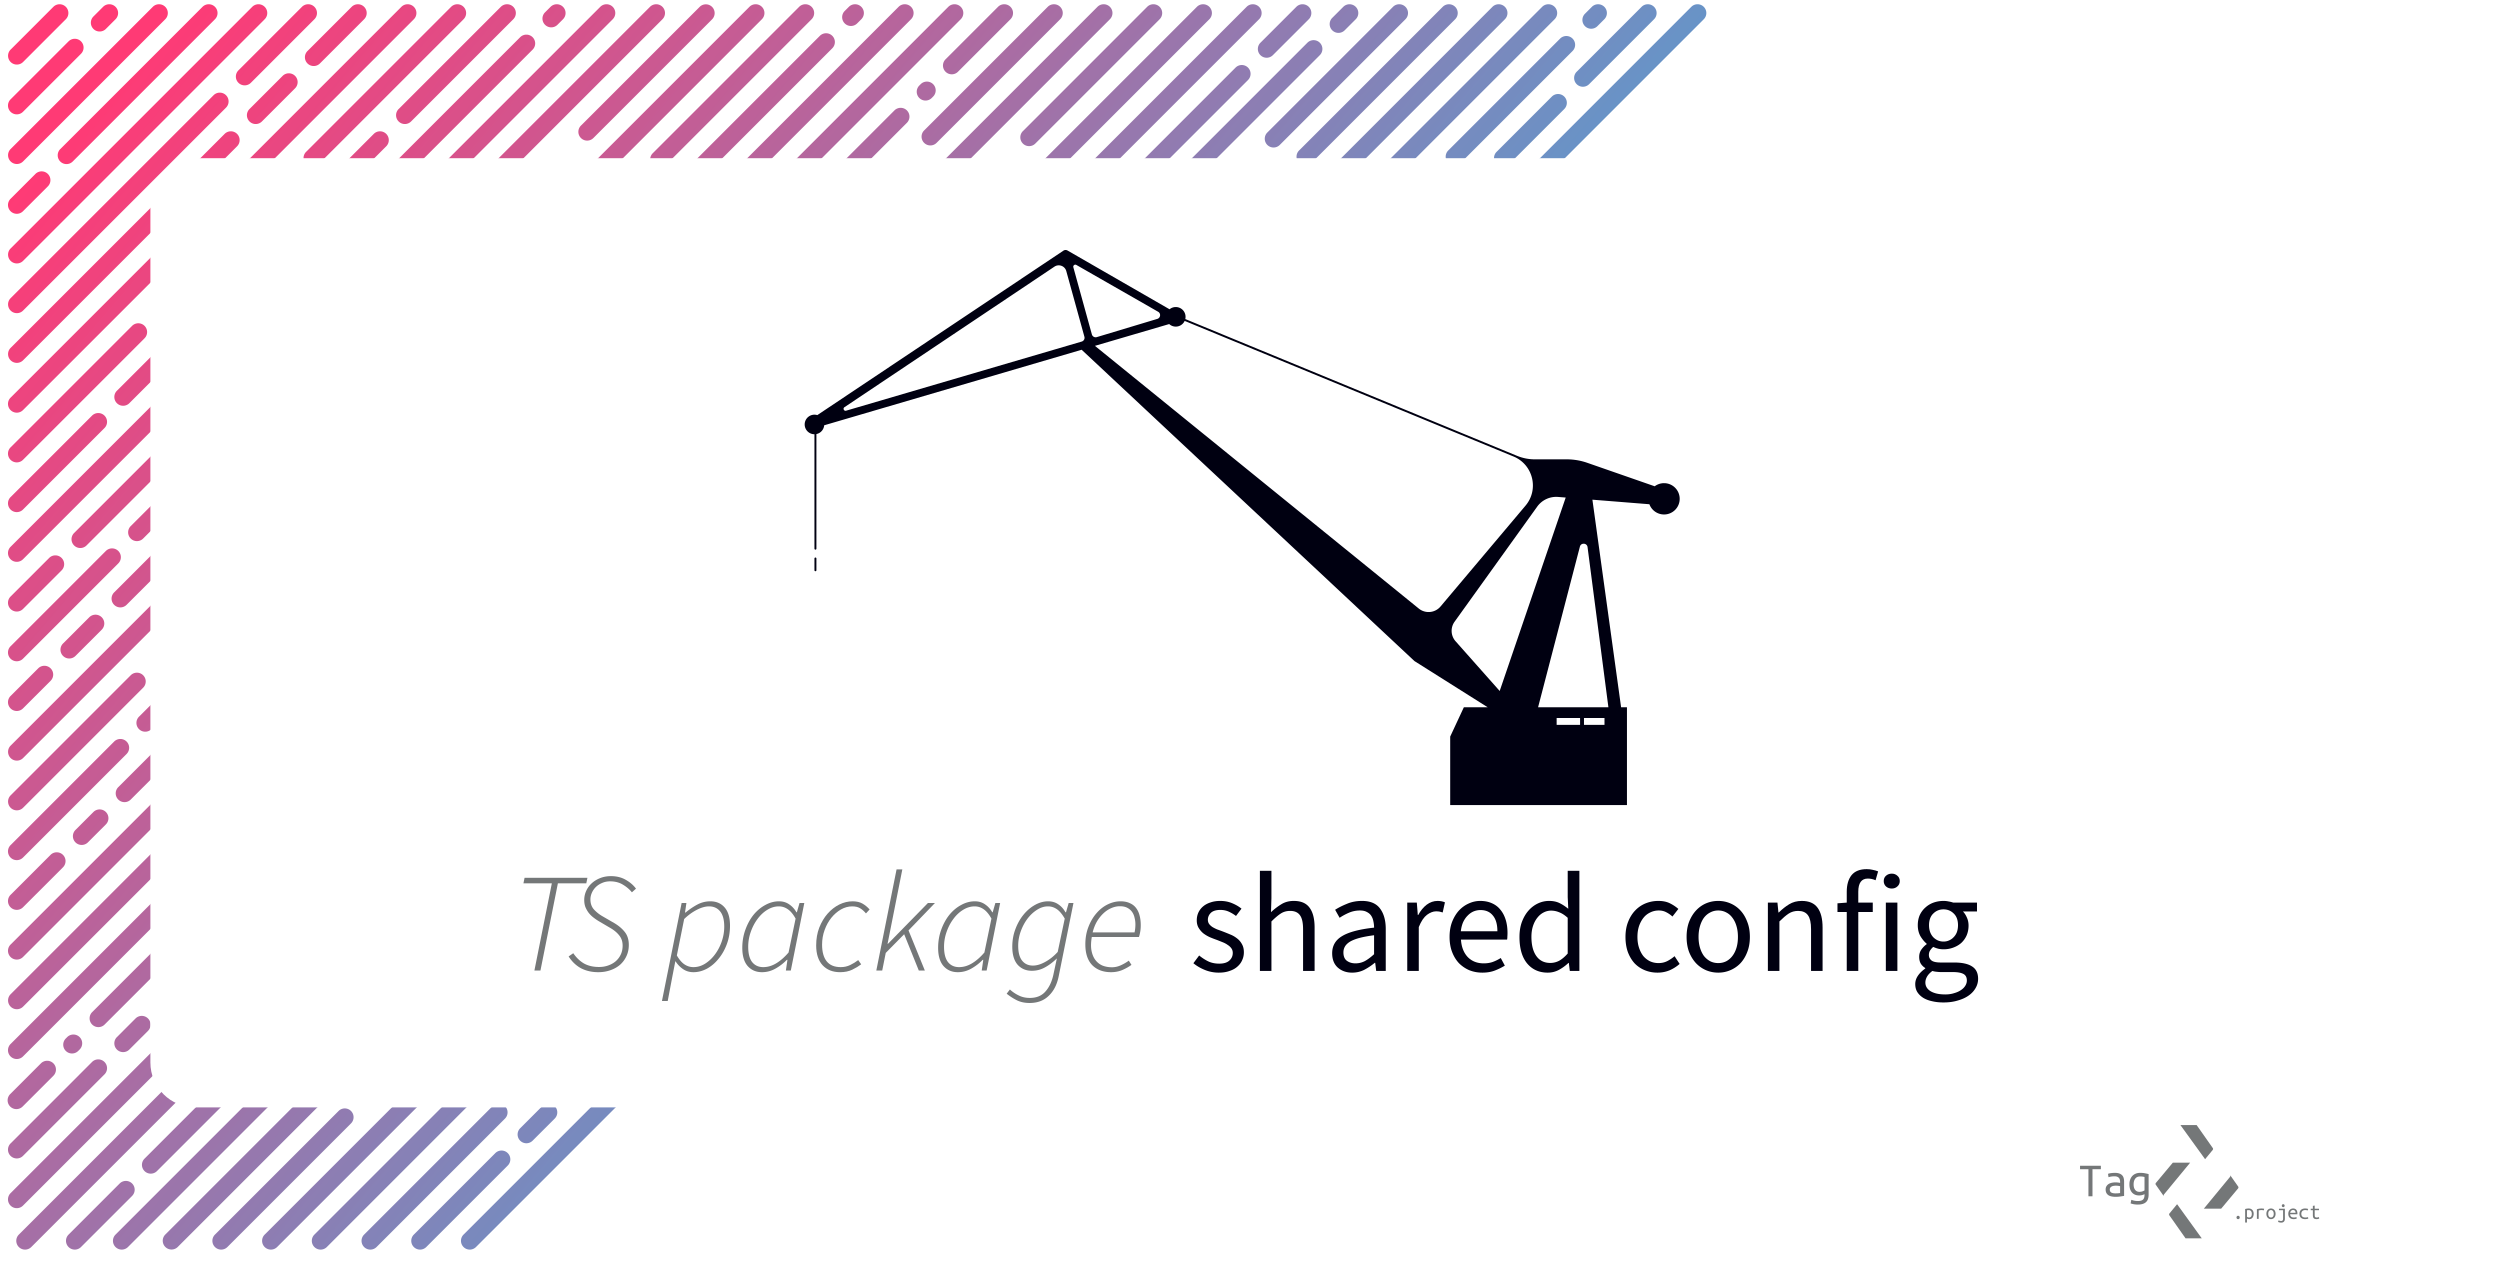 <svg width="1280" height="647" fill="none" xmlns="http://www.w3.org/2000/svg"><g clip-path="url(#a)"><g filter="url(#b)"><path d="M646.877 67.843a4.5 4.5 0 1 0 6.364 6.364L717.587 9.86a4.5 4.5 0 0 0-6.364-6.364l-64.346 64.347Z" fill="url(#c)"/><path d="M663.14 83.4a4.5 4.5 0 0 1 0-6.365l73.539-73.539a4.5 4.5 0 0 1 6.364 6.364L669.504 83.4a4.5 4.5 0 0 1-6.364 0Z" fill="url(#d)"/><path d="M3.41 76.328a4.5 4.5 0 0 0 6.363 6.364L82.606 9.86a4.5 4.5 0 0 0-6.364-6.364L3.41 76.328Z" fill="url(#e)"/><path d="M133.517 3.496a4.5 4.5 0 0 0-6.364 0L3.41 127.24a4.5 4.5 0 0 0 6.363 6.364L133.517 9.86a4.5 4.5 0 0 0 0-6.364Z" fill="url(#f)"/><path d="M45.836 8.446A4.5 4.5 0 0 0 52.2 14.81l4.95-4.95a4.5 4.5 0 1 0-6.364-6.364l-4.95 4.95Z" fill="url(#g)"/><path d="M25.33 3.496a4.5 4.5 0 0 1 6.364 6.364L9.774 31.78a4.5 4.5 0 0 1-6.364-6.363l21.92-21.92Z" fill="url(#h)"/><path d="M3.41 178.152a4.5 4.5 0 0 0 6.363 6.364L119.375 74.914a4.5 4.5 0 0 0-6.364-6.364L3.409 178.152Z" fill="url(#i)"/><path d="M3.41 108.148a4.5 4.5 0 0 1 0-6.364l12.727-12.728a4.5 4.5 0 0 1 6.364 6.364L9.773 108.148a4.5 4.5 0 0 1-6.363 0Z" fill="url(#j)"/><path d="M108.061 3.496a4.5 4.5 0 0 0-6.364 0L28.865 76.328a4.5 4.5 0 1 0 6.364 6.364L108.061 9.86a4.499 4.499 0 0 0 0-6.364Z" fill="url(#k)"/><path d="M120.082 36.023a4.5 4.5 0 0 0 6.364 6.364L158.973 9.86a4.5 4.5 0 0 0-6.364-6.364l-32.527 32.527Z" fill="url(#l)"/><path d="M3.41 57.236a4.5 4.5 0 0 1 0-6.363l29.698-29.699a4.5 4.5 0 1 1 6.364 6.364L9.773 57.236a4.5 4.5 0 0 1-6.363 0Z" fill="url(#m)"/><path d="M184.429 3.496a4.5 4.5 0 0 1 0 6.364l-22.628 22.628a4.5 4.5 0 1 1-6.364-6.364l22.628-22.628a4.5 4.5 0 0 1 6.364 0Z" fill="url(#n)"/><path d="M125.739 62.186a4.5 4.5 0 0 1 0-6.364l16.971-16.97a4.499 4.499 0 0 1 6.363 0 4.499 4.499 0 0 1 0 6.364l-16.97 16.97a4.5 4.5 0 0 1-6.364 0Z" fill="url(#o)"/><path d="M65.635 166.838a4.5 4.5 0 0 1 6.364 6.364L9.773 235.427a4.5 4.5 0 0 1-6.364-6.364l62.226-62.225Z" fill="url(#p)"/><path d="M3.41 286.339a4.5 4.5 0 0 1 0-6.364L264.331 19.053a4.5 4.5 0 1 1 6.364 6.364L9.773 286.339a4.5 4.5 0 0 1-6.364 0Z" fill="url(#q)"/><path d="M279.888 3.496a4.5 4.5 0 0 1 6.364 6.364l-2.828 2.829a4.5 4.5 0 1 1-6.364-6.364l2.828-2.829Z" fill="url(#r)"/><path d="M3.41 260.883a4.5 4.5 0 0 1 0-6.364L45.128 212.8a4.5 4.5 0 0 1 6.364 6.364l-41.72 41.719a4.499 4.499 0 0 1-6.364 0Z" fill="url(#s)"/><path d="M189.379 68.55a4.5 4.5 0 1 1 6.364 6.364L64.221 206.436a4.5 4.5 0 0 1-6.364-6.364L189.379 68.55Z" fill="url(#t)"/><path d="M235.34 3.496a4.499 4.499 0 0 0-6.363 0L154.73 77.743a4.5 4.5 0 0 0 6.364 6.364L235.34 9.86a4.499 4.499 0 0 0 0-6.364Z" fill="url(#u)"/><path d="M202.106 55.822a4.5 4.5 0 0 0 6.364 6.364L260.796 9.86a4.5 4.5 0 0 0-6.364-6.364l-52.326 52.326Z" fill="url(#v)"/><path d="M295.445 70.671a4.499 4.499 0 0 1 0-6.364l60.811-60.81a4.5 4.5 0 0 1 6.364 6.363l-60.811 60.811a4.5 4.5 0 0 1-6.364 0Z" fill="url(#w)"/><path d="M3.41 381.798a4.5 4.5 0 0 0 6.363 6.364L388.076 9.86a4.5 4.5 0 0 0-6.364-6.364L3.409 381.798Z" fill="url(#x)"/><path d="M424.138 18.346a4.5 4.5 0 0 0-6.364 0L69.17 366.949a4.5 4.5 0 0 0 6.364 6.364L424.138 24.71a4.5 4.5 0 0 0 0-6.364Z" fill="url(#y)"/><path d="M3.41 407.254a4.5 4.5 0 0 0 6.363 6.364L71.292 352.1a4.5 4.5 0 1 0-6.364-6.364L3.409 407.254Z" fill="url(#z)"/><path d="M56.443 309.674a4.5 4.5 0 0 1 0-6.364l19.091-19.092a4.5 4.5 0 1 1 6.364 6.364l-19.092 19.092a4.5 4.5 0 0 1-6.363 0Z" fill="url(#A)"/><path d="M107.354 48.751a4.5 4.5 0 0 1 6.364 6.364L9.773 159.06a4.5 4.5 0 0 1-6.363-6.364L107.354 48.751Z" fill="url(#B)"/><path d="M3.41 362.707a4.5 4.5 0 0 1 0-6.364L17.551 342.2a4.5 4.5 0 0 1 6.364 6.364L9.773 362.707a4.5 4.5 0 0 1-6.364 0Z" fill="url(#C)"/><path d="M52.2 282.096a4.5 4.5 0 0 1 6.364 6.364l-48.79 48.791a4.5 4.5 0 0 1-6.365-6.364l48.79-48.791Z" fill="url(#D)"/><path d="M3.41 311.795a4.5 4.5 0 0 1 0-6.364l19.799-19.799a4.5 4.5 0 0 1 6.363 6.364L9.773 311.795a4.5 4.5 0 0 1-6.364 0Z" fill="url(#E)"/><path d="M438.987 3.496a4.499 4.499 0 0 1 0 6.364l-2.121 2.122a4.5 4.5 0 1 1-6.364-6.364l2.121-2.122a4.5 4.5 0 0 1 6.364 0Z" fill="url(#F)"/><path d="M3.41 439.074a4.5 4.5 0 0 1 0-6.364l53.032-53.033a4.5 4.5 0 0 1 6.364 6.364L9.773 439.074a4.5 4.5 0 0 1-6.364 0Z" fill="url(#G)"/><path d="M30.28 329.473a4.5 4.5 0 0 0 6.364 6.364l13.434-13.436a4.499 4.499 0 0 0 0-6.363 4.499 4.499 0 0 0-6.363 0l-13.436 13.435Z" fill="url(#H)"/><path d="M413.531 3.496a4.5 4.5 0 0 0-6.364 0L332.214 78.45a4.5 4.5 0 0 0 6.364 6.364L413.531 9.86a4.499 4.499 0 0 0 0-6.364Z" fill="url(#I)"/><path d="M23.916 437.66a4.5 4.5 0 0 1 6.363 6.364L9.773 464.53a4.5 4.5 0 0 1-6.364-6.364l20.507-20.506Z" fill="url(#J)"/><path d="M36.644 431.296a4.5 4.5 0 0 1 0-6.364l9.192-9.192a4.5 4.5 0 0 1 6.364 6.364l-9.193 9.192a4.5 4.5 0 0 1-6.363 0Z" fill="url(#K)"/><path d="M58.564 403.012a4.5 4.5 0 0 0 6.364 6.364L464.443 9.86a4.5 4.5 0 0 0-6.364-6.364L58.564 403.012Z" fill="url(#L)"/><path d="M540.811 3.496a4.5 4.5 0 0 0-6.364 0l-63.286 63.286a4.5 4.5 0 1 0 6.364 6.364L540.811 9.86a4.5 4.5 0 0 0 0-6.364Z" fill="url(#M)"/><path d="M521.719 67.136a4.5 4.5 0 1 0 6.364 6.364l63.639-63.64a4.5 4.5 0 0 0-6.364-6.364l-63.639 63.64Z" fill="url(#N)"/><path d="M33.108 638.478a4.5 4.5 0 0 1 0-6.364l26.163-26.163a4.5 4.5 0 0 1 6.364 6.364l-26.163 26.163a4.5 4.5 0 0 1-6.364 0Z" fill="url(#O)"/><path d="M171.347 568.828a4.5 4.5 0 0 1 6.364 6.364l-63.286 63.286a4.5 4.5 0 0 1-6.364-6.364l63.286-63.286Z" fill="url(#P)"/><path d="M680.111 15.517a4.499 4.499 0 0 1 0-6.364l5.657-5.657a4.5 4.5 0 0 1 6.364 6.364l-5.657 5.657a4.5 4.5 0 0 1-6.364 0Z" fill="url(#Q)"/><path d="M157.559 557.161a4.5 4.5 0 0 1 6.364 6.364l-74.954 74.953a4.5 4.5 0 0 1-6.363-6.364l74.953-74.953Z" fill="url(#R)"/><path d="M815.875 13.396a4.5 4.5 0 1 1-6.364-6.364l3.536-3.536a4.5 4.5 0 0 1 6.364 6.364l-3.536 3.536Z" fill="url(#S)"/><path d="M739.508 77.035a4.5 4.5 0 1 0 6.364 6.364l57.275-57.275a4.5 4.5 0 1 0-6.364-6.364l-57.275 57.275Z" fill="url(#T)"/><path d="M184.429 638.478a4.499 4.499 0 0 1 0-6.364l65.761-65.761a4.5 4.5 0 0 1 6.364 6.364l-65.761 65.761a4.499 4.499 0 0 1-6.364 0Z" fill="url(#U)"/><path d="M764.256 77.743a4.5 4.5 0 0 0 6.364 6.364l28.285-28.285a4.5 4.5 0 0 0-6.364-6.364l-28.285 28.285Z" fill="url(#V)"/><path d="M870.322 9.86a4.5 4.5 0 0 0-6.364-6.364L235.34 632.114a4.5 4.5 0 0 0 6.364 6.364L870.322 9.86Z" fill="url(#W)"/><path d="M805.269 36.73a4.5 4.5 0 1 0 6.364 6.364L844.867 9.86a4.5 4.5 0 0 0-6.364-6.364L805.269 36.73Z" fill="url(#X)"/><path d="M3.218 566.545a4.5 4.5 0 0 1 0-6.364l15.748-15.748a4.5 4.5 0 0 1 6.364 6.364L9.582 566.545a4.5 4.5 0 0 1-6.364 0Z" fill="url(#Y)"/><path d="M3.41 591.809a4.499 4.499 0 0 0 6.363 0l41.72-41.719a4.5 4.5 0 1 0-6.364-6.364l-41.72 41.719a4.5 4.5 0 0 0 0 6.364Z" fill="url(#Z)"/><path d="M38.765 537.362a4.5 4.5 0 1 0-6.364-6.364l-.707.707a4.5 4.5 0 1 0 6.364 6.364l.707-.707Z" fill="url(#aa)"/><path d="M475.757 43.094a4.5 4.5 0 0 1 0 6.364l-.707.707a4.5 4.5 0 0 1-6.364-6.364l.707-.707a4.5 4.5 0 0 1 6.364 0Z" fill="url(#ab)"/><path d="M515.355 3.496a4.5 4.5 0 0 0-6.364 0l-26.87 26.87a4.5 4.5 0 1 0 6.364 6.364l26.87-26.87a4.5 4.5 0 0 0 0-6.364Z" fill="url(#ac)"/><path d="M67.403 521.452a4.5 4.5 0 0 1 6.364 6.364l-9.546 9.546a4.5 4.5 0 0 1-6.364-6.364l9.546-9.546Z" fill="url(#ad)"/><path d="M264.332 584.031a4.5 4.5 0 0 1 0-6.364l11.314-11.314a4.5 4.5 0 0 1 6.364 6.364l-11.314 11.314a4.5 4.5 0 0 1-6.364 0Z" fill="url(#ae)"/><path d="M251.604 590.395a4.5 4.5 0 0 1 6.364 6.364l-41.719 41.719a4.499 4.499 0 0 1-6.364 0 4.499 4.499 0 0 1 0-6.364l41.719-41.719Z" fill="url(#af)"/><path d="M3.41 540.897a4.499 4.499 0 0 1 0-6.363l73.539-73.54a4.5 4.5 0 0 1 6.364 6.364l-73.54 73.539a4.499 4.499 0 0 1-6.364 0Z" fill="url(#ag)"/><path d="M661.726 3.496a4.5 4.5 0 0 1 6.364 6.364l-18.385 18.385a4.5 4.5 0 0 1-6.364-6.364l18.385-18.385Z" fill="url(#ah)"/><path d="M209.885 3.496a4.5 4.5 0 0 0-6.364 0L3.409 203.608a4.499 4.499 0 0 0 0 6.363 4.499 4.499 0 0 0 6.364 0L209.885 9.861a4.5 4.5 0 0 0 0-6.365Z" fill="url(#ai)"/><path d="M337.164 3.496a4.5 4.5 0 0 0-6.364 0L64.928 269.368a4.5 4.5 0 1 0 6.364 6.364L337.164 9.86a4.5 4.5 0 0 0 0-6.364Z" fill="url(#aj)"/><path d="M35.936 279.268a4.5 4.5 0 0 1 0-6.364L305.344 3.496a4.5 4.5 0 0 1 6.364 6.364L42.3 279.268a4.5 4.5 0 0 1-6.364 0Z" fill="url(#ak)"/><path d="M3.41 489.986a4.5 4.5 0 0 1 0-6.364L483.534 3.496a4.5 4.5 0 0 1 6.364 6.364L9.773 489.986a4.5 4.5 0 0 1-6.364 0Z" fill="url(#al)"/><path d="M3.41 509.078a4.5 4.5 0 0 0 6.363 6.364L462.322 62.893a4.5 4.5 0 0 0-6.364-6.364L3.409 509.078Z" fill="url(#am)"/><path d="M45.195 518.204a4.5 4.5 0 1 0 6.364 6.364L566.266 9.86a4.499 4.499 0 0 0 0-6.364 4.499 4.499 0 0 0-6.363 0L45.195 518.204Z" fill="url(#an)"/><path d="M9.773 617.265a4.5 4.5 0 0 1-6.364-6.364L610.814 3.496a4.5 4.5 0 0 1 6.364 6.364L9.773 617.265Z" fill="url(#ao)"/><path d="M636.27 3.496a4.5 4.5 0 0 1 6.364 6.364L14.016 638.478a4.5 4.5 0 0 1-6.364-6.364L636.27 3.496Z" fill="url(#ap)"/><path d="M71.999 599.587a4.5 4.5 0 0 1 0-6.364L630.613 34.609a4.5 4.5 0 0 1 6.364 6.364L78.363 599.587a4.499 4.499 0 0 1-6.364 0Z" fill="url(#aq)"/><path d="M57.15 638.478a4.5 4.5 0 0 0 6.364 0L673.747 28.245a4.5 4.5 0 0 0-6.364-6.364L57.15 632.114a4.5 4.5 0 0 0 0 6.364Z" fill="url(#ar)"/><path d="M762.135 3.496a4.5 4.5 0 0 1 6.364 6.364L139.881 638.478a4.5 4.5 0 0 1-6.364-6.364L762.135 3.496Z" fill="url(#as)"/><path d="M793.955 3.496a4.5 4.5 0 0 0-6.364 0L158.973 632.114a4.5 4.5 0 0 0 6.364 6.364L793.955 9.86a4.5 4.5 0 0 0 0-6.364Z" fill="url(#at)"/></g><g filter="url(#au)"><path d="M75 100c0-12.703 10.297-23 23-23h1084c12.7 0 23 10.297 23 23v440c0 12.703-10.3 23-23 23H98c-12.703 0-23-10.297-23-23V100Z" fill="#fff"/></g><g filter="url(#av)"><path d="m1138.97 595.838-8.3-11.814h-8.3l12.64 17.478 3.89-4.721a.818.818 0 0 0 .07-.943Z" fill="#747778"/></g><g filter="url(#aw)"><path d="M1142.89 602.488a.813.813 0 0 0 .04-1.001l-4.11-5.838c.18.296.15.675-.07.943l-13.39 16.249h8.87l8.66-10.353Z" fill="#747778"/></g><g filter="url(#ax)"><path d="m1104.7 606.214 8.3 11.814h8.3l-12.63-17.479-3.89 4.722a.837.837 0 0 0-.08.943Z" fill="#747778"/></g><g filter="url(#ay)"><path d="M1100.83 599.636a.812.812 0 0 0-.04 1l4.1 5.839a.839.839 0 0 1 .08-.944l13.39-16.249h-8.87l-8.66 10.354Z" fill="#747778"/></g><g filter="url(#az)" fill="#747778"><path d="M1143.74 617.353c0 .224-.08.423-.23.595a.75.75 0 0 1-.59.258c-.26 0-.46-.086-.61-.258a.875.875 0 0 1-.22-.595c0-.232.07-.434.22-.606s.35-.258.61-.258c.24 0 .44.086.59.258.15.172.23.374.23.606Z"/><path fill-rule="evenodd" clip-rule="evenodd" d="M1150.88 615.479c0 .396-.06.763-.16 1.099-.1.33-.24.614-.44.853-.19.24-.42.427-.69.562-.28.134-.6.202-.95.202-.27 0-.52-.034-.73-.101a1.609 1.609 0 0 1-.47-.225v2.054h-.93v-6.902c.2-.06.46-.12.77-.18.33-.06.69-.09 1.1-.09.38 0 .72.064 1.03.191.3.127.56.311.78.55.22.232.39.516.51.853.12.337.18.715.18 1.134Zm-.96 0c0-.606-.14-1.074-.42-1.403a1.405 1.405 0 0 0-1.12-.505c-.25 0-.45.011-.6.033-.14.023-.26.049-.34.079v3.288c.11.097.26.187.46.27.2.082.41.123.63.123.25 0 .46-.049.63-.146.18-.097.32-.228.44-.393.11-.172.19-.37.24-.594.06-.232.08-.483.08-.752Z"/><path d="M1152.53 618.071v-4.927a7.044 7.044 0 0 1 2.99-.359c.22.015.46.053.72.112l-.17.82a3.324 3.324 0 0 0-.64-.124 5.293 5.293 0 0 0-1.98.157v4.321h-.92Z"/><path fill-rule="evenodd" clip-rule="evenodd" d="M1162.1 615.467c0 .412-.06.786-.18 1.123-.11.329-.27.613-.48.853-.21.239-.46.426-.75.561-.29.127-.61.191-.96.191-.33 0-.65-.064-.94-.191a2.32 2.32 0 0 1-.74-.561c-.21-.24-.38-.524-.49-.853a3.33 3.33 0 0 1-.17-1.123c0-.411.05-.785.17-1.122.11-.337.28-.621.49-.853.21-.239.46-.423.74-.55.29-.134.61-.202.94-.202.35 0 .67.068.96.202.29.127.54.311.75.55.21.232.37.516.48.853.12.337.18.711.18 1.122Zm-.95 0c0-.591-.13-1.055-.38-1.391a1.23 1.23 0 0 0-1.04-.516c-.42 0-.76.172-1.02.516-.25.336-.37.8-.37 1.391 0 .584.12 1.048.37 1.392.26.337.6.505 1.02.505.44 0 .78-.168 1.04-.505.25-.344.38-.808.38-1.392Z"/><path d="M1166.01 612.056c-.2 0-.37-.068-.51-.202-.14-.135-.21-.318-.21-.55 0-.232.07-.415.21-.55a.707.707 0 0 1 .51-.202c.2 0 .37.067.5.202.14.135.22.318.22.55 0 .232-.08.415-.22.55a.672.672 0 0 1-.5.202Zm-2.18 1.582v-.774h3.03v5.151c0 .359-.05.662-.16.909a1.524 1.524 0 0 1-.98.954c-.22.067-.45.101-.7.101-.28 0-.57-.03-.86-.09-.29-.06-.56-.153-.81-.28l.28-.786c.18.09.39.165.62.224.23.068.45.101.66.101.3 0 .54-.078.74-.235.19-.15.29-.445.29-.887v-4.388h-2.11Z"/><path fill-rule="evenodd" clip-rule="evenodd" d="M1171.07 612.74c.7 0 1.25.221 1.63.662.38.434.57 1.096.57 1.987v.325h-3.73c.04.539.22.95.53 1.235.32.277.77.415 1.35.415.33 0 .61-.026.84-.079.23-.052.41-.108.53-.168l.12.786c-.11.06-.31.123-.61.191-.29.067-.62.101-.98.101-.45 0-.85-.068-1.19-.202a2.358 2.358 0 0 1-.84-.573c-.23-.239-.4-.524-.51-.853a3.479 3.479 0 0 1-.17-1.088c0-.464.07-.868.21-1.212.15-.345.33-.629.57-.853.23-.225.49-.393.78-.505.29-.113.59-.169.9-.169Zm1.26 2.222c0-.441-.12-.789-.35-1.043-.23-.262-.54-.393-.92-.393-.22 0-.42.041-.6.123-.17.083-.32.191-.45.326-.12.134-.22.288-.3.46-.07.172-.12.348-.14.527h2.76Z"/><path d="M1174.33 615.479c0-.472.07-.88.22-1.224a2.36 2.36 0 0 1 1.53-1.346c.35-.113.72-.169 1.12-.169.25 0 .5.019.75.056.26.03.52.09.81.18l-.21.797c-.25-.09-.48-.146-.69-.169a4.21 4.21 0 0 0-.62-.044c-.27 0-.52.037-.76.112-.24.067-.45.179-.63.336-.17.15-.31.348-.41.595-.11.24-.16.531-.16.876 0 .329.05.613.15.853.09.231.23.426.4.583.18.15.39.262.64.337.25.075.52.112.82.112.24 0 .47-.011.68-.034.23-.03.47-.089.73-.179l.14.774c-.26.097-.53.165-.8.202-.27.045-.56.068-.87.068-.42 0-.81-.057-1.16-.169-.35-.12-.64-.292-.9-.516a2.289 2.289 0 0 1-.58-.842c-.14-.344-.2-.74-.2-1.189Zm7.79-2.615h2.2v.774h-2.2v2.424c0 .262.01.475.05.64.04.164.1.299.18.404.09.097.2.165.34.202.13.037.3.056.49.056.27 0 .49-.022.65-.067.17-.045.32-.105.47-.18l.14.786c-.11.045-.27.104-.51.179-.22.075-.5.113-.84.113-.39 0-.71-.045-.95-.135-.25-.09-.44-.225-.59-.404a1.8 1.8 0 0 1-.28-.662c-.05-.27-.08-.58-.08-.932v-2.424h-1.1v-.774h1.1v-1.459l.93-.157v1.616Z"/></g><g filter="url(#aA)" fill="#747778"><path d="M1072.64 590.867v1.768h-4.29v13.863h-2.07v-13.863h-4.3v-1.768h10.66Z"/><path fill-rule="evenodd" clip-rule="evenodd" d="M1079.87 594.503c.87 0 1.6.11 2.19.329.61.218 1.1.521 1.47.909.37.387.63.858.78 1.414.15.555.23 1.161.23 1.818v7.323c-.49.084-1.14.185-1.95.303-.79.117-1.6.176-2.45.176-.64 0-1.26-.059-1.86-.176a4.818 4.818 0 0 1-1.62-.556 3.32 3.32 0 0 1-1.14-1.161c-.28-.489-.43-1.112-.43-1.869 0-.673.15-1.237.43-1.692.31-.471.68-.85 1.14-1.136.47-.286 1-.488 1.59-.606a8.355 8.355 0 0 1 1.82-.202c.82 0 1.63.092 2.42.278v-.581c0-.354-.04-.69-.12-1.01-.07-.337-.21-.64-.43-.909-.2-.27-.49-.48-.86-.632-.36-.168-.82-.252-1.39-.252-.72 0-1.36.05-1.89.151-.54.101-.96.202-1.24.303l-.25-1.717c.28-.134.75-.252 1.41-.353.67-.101 1.39-.152 2.15-.152Zm.2 10.505c.52 0 .98-.017 1.39-.051.42-.033.76-.075 1.03-.126v-3.485a5.872 5.872 0 0 0-.98-.202c-.37-.05-.77-.075-1.19-.075-.39 0-.77.033-1.14.101-.37.05-.69.151-.98.303-.29.151-.52.353-.71.606-.18.235-.28.538-.28.909 0 .757.26 1.288.76 1.591.52.286 1.22.429 2.1.429Zm14.92.404c-.23.134-.59.278-1.08.429-.49.152-1.05.227-1.69.227-.69 0-1.34-.109-1.95-.328a4.558 4.558 0 0 1-1.56-1.035 5.19 5.19 0 0 1-1.06-1.768c-.26-.724-.38-1.574-.38-2.55 0-.859.11-1.642.35-2.349.25-.723.61-1.346 1.06-1.868a4.76 4.76 0 0 1 1.72-1.212c.67-.303 1.44-.455 2.3-.455 1.01 0 1.87.076 2.57.228.73.134 1.33.269 1.82.404v10.454c0 1.818-.46 3.131-1.39 3.939-.91.808-2.29 1.212-4.14 1.212-.76 0-1.45-.059-2.07-.177-.61-.118-1.15-.261-1.62-.429l.38-1.844c.44.186.94.337 1.49.455.57.118 1.2.177 1.87.177 1.21 0 2.08-.244 2.6-.733.52-.488.78-1.279.78-2.373v-.404Zm0-8.788c-.2-.067-.48-.126-.83-.176-.35-.068-.83-.101-1.44-.101-1.08 0-1.9.37-2.47 1.111-.56.74-.84 1.725-.84 2.954 0 .673.08 1.254.23 1.742.17.472.39.867.66 1.187.28.303.6.53.96.682.35.135.73.202 1.13.202.53 0 1.01-.076 1.47-.227.47-.152.85-.329 1.13-.531v-6.843Z"/></g></g><path d="M616.92 496.624a18.839 18.839 0 0 0 7.128 1.368c2.064 0 3.888-.288 5.472-.864 1.632-.528 2.976-1.272 4.032-2.232 1.104-.96 1.92-2.064 2.448-3.312.576-1.248.864-2.592.864-4.032 0-1.632-.336-3.024-1.008-4.176a8.9 8.9 0 0 0-2.448-2.88 13.616 13.616 0 0 0-3.456-2.016 122.111 122.111 0 0 0-3.744-1.512 115.197 115.197 0 0 0-2.952-1.08 19.378 19.378 0 0 1-2.448-1.224c-.72-.48-1.296-1.008-1.728-1.584-.432-.624-.648-1.344-.648-2.16 0-1.344.504-2.52 1.512-3.528 1.056-1.008 2.688-1.512 4.896-1.512 1.536 0 2.952.288 4.248.864a18.809 18.809 0 0 1 3.744 2.232l2.808-3.744c-1.344-1.104-2.952-2.04-4.824-2.808-1.824-.768-3.84-1.152-6.048-1.152-1.872 0-3.552.264-5.04.792-1.488.48-2.76 1.176-3.816 2.088a9.182 9.182 0 0 0-2.376 3.168c-.528 1.2-.792 2.496-.792 3.888 0 1.488.312 2.76.936 3.816a11.036 11.036 0 0 0 2.376 2.808 18.018 18.018 0 0 0 3.384 2.016 59.876 59.876 0 0 0 3.744 1.44l2.88 1.152c.96.384 1.8.84 2.52 1.368a6.49 6.49 0 0 1 1.872 1.728c.48.672.72 1.464.72 2.376 0 1.536-.576 2.832-1.728 3.888-1.152 1.056-2.88 1.584-5.184 1.584-2.112 0-3.984-.384-5.616-1.152-1.584-.768-3.144-1.776-4.68-3.024l-2.952 3.96c1.68 1.392 3.648 2.544 5.904 3.456Zm28.148-50.76v51.264h5.904v-25.344c1.776-1.776 3.36-3.12 4.752-4.032 1.392-.912 3-1.368 4.824-1.368 2.304 0 3.984.744 5.04 2.232 1.056 1.44 1.584 3.816 1.584 7.128v21.384h5.904v-22.176c0-4.512-.864-7.92-2.592-10.224-1.68-2.304-4.368-3.456-8.064-3.456-2.448 0-4.584.576-6.408 1.728-1.824 1.104-3.576 2.448-5.256 4.032l.216-7.2v-13.968h-5.904Z" fill="#001"/><path fill-rule="evenodd" clip-rule="evenodd" d="M684.952 495.4c1.968 1.728 4.416 2.592 7.344 2.592 2.208 0 4.272-.48 6.192-1.44a31.103 31.103 0 0 0 5.4-3.6h.216l.504 4.176h4.896v-21.456c0-4.368-.96-7.848-2.88-10.44-1.92-2.64-5.016-3.96-9.288-3.96-2.832 0-5.424.504-7.776 1.512-2.352.96-4.344 1.968-5.976 3.024l2.304 4.104c1.392-.96 2.976-1.824 4.752-2.592 1.776-.768 3.672-1.152 5.688-1.152 1.44 0 2.616.264 3.528.792.96.48 1.704 1.128 2.232 1.944.528.816.888 1.752 1.08 2.808.24 1.056.36 2.136.36 3.24-7.488.816-12.936 2.256-16.344 4.32-3.408 2.016-5.112 4.944-5.112 8.784 0 3.168.96 5.616 2.88 7.344Zm13.824-3.312a10.216 10.216 0 0 1-4.752 1.152c-1.728 0-3.192-.432-4.392-1.296-1.2-.864-1.8-2.304-1.8-4.32 0-1.104.264-2.112.792-3.024.576-.96 1.464-1.8 2.664-2.52 1.248-.72 2.856-1.344 4.824-1.872 2.016-.528 4.488-.984 7.416-1.368v9.72c-1.68 1.536-3.264 2.712-4.752 3.528Z" fill="#001"/><path d="M720.513 462.136v34.992h5.904v-22.464c1.2-2.976 2.592-5.064 4.176-6.264 1.632-1.2 3.192-1.8 4.68-1.8.72 0 1.32.048 1.8.144.48.096 1.008.24 1.584.432l1.152-5.184c-1.104-.48-2.352-.72-3.744-.72-2.016 0-3.888.648-5.616 1.944-1.68 1.296-3.12 3.048-4.32 5.256h-.216l-.504-6.336h-4.896Z" fill="#001"/><path fill-rule="evenodd" clip-rule="evenodd" d="M752.331 496.768c2.064.816 4.272 1.224 6.624 1.224 2.4 0 4.536-.36 6.408-1.08 1.872-.72 3.576-1.56 5.112-2.52l-2.088-3.888a21.704 21.704 0 0 1-4.104 2.016c-1.392.48-2.928.72-4.608.72-3.36 0-6.096-1.08-8.208-3.24-2.064-2.208-3.216-5.184-3.456-8.928h23.616a7.03 7.03 0 0 0 .144-1.512c.048-.624.072-1.248.072-1.872 0-2.496-.312-4.752-.936-6.768-.624-2.016-1.536-3.744-2.736-5.184-1.152-1.44-2.616-2.544-4.392-3.312-1.728-.768-3.696-1.152-5.904-1.152-2.016 0-3.96.432-5.832 1.296-1.872.816-3.552 2.016-5.04 3.6-1.44 1.584-2.616 3.528-3.528 5.832-.864 2.256-1.296 4.824-1.296 7.704s.432 5.448 1.296 7.704c.864 2.256 2.04 4.176 3.528 5.76a16.85 16.85 0 0 0 5.328 3.6Zm14.328-19.944h-18.72c.192-1.728.576-3.264 1.152-4.608.624-1.344 1.392-2.472 2.304-3.384.912-.96 1.92-1.68 3.024-2.16a9.27 9.27 0 0 1 3.6-.72c2.736 0 4.848.936 6.336 2.808 1.536 1.824 2.304 4.512 2.304 8.064Zm15.199 16.416c2.64 3.168 6.168 4.752 10.584 4.752 2.064 0 3.984-.48 5.76-1.44 1.824-1.008 3.432-2.184 4.824-3.528h.216l.504 4.104h4.896v-51.264h-5.976v13.464l.288 5.976c-1.536-1.248-3.048-2.232-4.536-2.952-1.488-.72-3.24-1.08-5.256-1.08s-3.936.432-5.76 1.296c-1.824.864-3.432 2.088-4.824 3.672s-2.52 3.528-3.384 5.832c-.816 2.256-1.224 4.8-1.224 7.632 0 5.856 1.296 10.368 3.888 13.536Zm16.488-1.368a9.648 9.648 0 0 1-4.608 1.152c-3.072 0-5.448-1.176-7.128-3.528-1.68-2.352-2.52-5.64-2.52-9.864 0-2.016.264-3.84.792-5.472.528-1.632 1.248-3.024 2.16-4.176.912-1.2 1.968-2.112 3.168-2.736a8.233 8.233 0 0 1 3.96-1.008c1.44 0 2.832.288 4.176.864 1.392.528 2.832 1.464 4.32 2.808V488.2c-1.44 1.632-2.88 2.856-4.32 3.672Z" fill="#001"/><path d="M842.185 496.768c2.016.816 4.177 1.224 6.481 1.224 2.112 0 4.128-.384 6.048-1.152a19.439 19.439 0 0 0 5.255-3.312l-2.591-3.96c-1.105.96-2.352 1.8-3.745 2.52-1.344.672-2.831 1.008-4.464 1.008-1.583 0-3.047-.312-4.391-.936a10.645 10.645 0 0 1-3.457-2.736c-.912-1.2-1.631-2.616-2.16-4.248-.528-1.632-.791-3.456-.791-5.472 0-2.016.263-3.84.791-5.472.576-1.68 1.344-3.12 2.305-4.32a9.507 9.507 0 0 1 3.456-2.736c1.344-.672 2.807-1.008 4.391-1.008 1.393 0 2.64.288 3.744.864a14.462 14.462 0 0 1 3.24 2.232l3.024-3.888c-1.248-1.104-2.688-2.064-4.319-2.88-1.632-.816-3.601-1.224-5.905-1.224a17.47 17.47 0 0 0-6.48 1.224 15.416 15.416 0 0 0-5.328 3.6c-1.536 1.584-2.76 3.528-3.672 5.832-.911 2.256-1.367 4.848-1.367 7.776 0 2.88.407 5.472 1.224 7.776.864 2.256 2.016 4.176 3.456 5.76a15.127 15.127 0 0 0 5.255 3.528Z" fill="#001"/><path fill-rule="evenodd" clip-rule="evenodd" d="M873.547 496.768a16.009 16.009 0 0 0 6.192 1.224c2.16 0 4.2-.408 6.12-1.224a15.31 15.31 0 0 0 5.184-3.528c1.488-1.584 2.664-3.504 3.528-5.76.912-2.304 1.368-4.896 1.368-7.776 0-2.928-.456-5.52-1.368-7.776-.864-2.304-2.04-4.248-3.528-5.832a14.847 14.847 0 0 0-5.184-3.6c-1.92-.816-3.96-1.224-6.12-1.224s-4.224.408-6.192 1.224c-1.92.816-3.624 2.016-5.112 3.6s-2.688 3.528-3.6 5.832c-.864 2.256-1.296 4.848-1.296 7.776 0 2.88.432 5.472 1.296 7.776.912 2.256 2.112 4.176 3.6 5.76a15.503 15.503 0 0 0 5.112 3.528Zm10.296-4.608c-1.248.624-2.616.936-4.104.936s-2.856-.312-4.104-.936a10.381 10.381 0 0 1-3.24-2.736c-.864-1.2-1.536-2.616-2.016-4.248-.48-1.632-.72-3.456-.72-5.472 0-2.016.24-3.84.72-5.472.48-1.68 1.152-3.12 2.016-4.32.912-1.2 1.992-2.112 3.24-2.736 1.248-.672 2.616-1.008 4.104-1.008s2.856.336 4.104 1.008c1.248.624 2.304 1.536 3.168 2.736.912 1.2 1.608 2.64 2.088 4.32.48 1.632.72 3.456.72 5.472 0 2.016-.24 3.84-.72 5.472-.48 1.632-1.176 3.048-2.088 4.248a9.623 9.623 0 0 1-3.168 2.736Z" fill="#001"/><path d="M910.05 462.136h-4.896v34.992h5.904v-25.344c1.776-1.776 3.36-3.12 4.752-4.032 1.392-.912 3-1.368 4.824-1.368 2.304 0 3.984.744 5.04 2.232 1.056 1.44 1.584 3.816 1.584 7.128v21.384h5.904v-22.176c0-4.512-.864-7.92-2.592-10.224-1.68-2.304-4.368-3.456-8.064-3.456-2.448 0-4.608.576-6.48 1.728-1.824 1.104-3.576 2.496-5.256 4.176h-.216l-.504-5.04Zm35.487 4.824v30.168h5.904V466.96h7.416v-4.824h-7.416v-5.544c0-4.512 1.632-6.768 4.896-6.768 1.344 0 2.664.288 3.96.864l1.296-4.536c-.816-.336-1.728-.6-2.736-.792-.96-.24-1.992-.36-3.096-.36-3.504 0-6.096 1.032-7.776 3.096-1.632 2.064-2.448 4.896-2.448 8.496v5.544l-4.752.36v4.464h4.752Zm25.919-4.824h-5.904v34.992h5.904v-34.992Zm-5.832-8.28c.816.72 1.8 1.08 2.952 1.08s2.112-.36 2.88-1.08c.816-.72 1.224-1.632 1.224-2.736 0-1.152-.408-2.064-1.224-2.736-.768-.72-1.728-1.08-2.88-1.08s-2.136.36-2.952 1.08c-.768.672-1.152 1.584-1.152 2.736 0 1.104.384 2.016 1.152 2.736Z" fill="#001"/><path fill-rule="evenodd" clip-rule="evenodd" d="M989.175 512.608c1.776.432 3.744.648 5.904.648 2.736 0 5.181-.336 7.341-1.008 2.21-.624 4.08-1.488 5.62-2.592s2.71-2.4 3.53-3.888a9.258 9.258 0 0 0 1.22-4.608c0-2.928-1.03-5.04-3.09-6.336-2.02-1.344-5.07-2.016-9.15-2.016h-6.767c-2.4 0-4.032-.36-4.896-1.08-.864-.72-1.296-1.632-1.296-2.736 0-.96.216-1.752.648-2.376a8.054 8.054 0 0 1 1.584-1.8c.816.384 1.68.696 2.592.936.912.192 1.8.288 2.664.288 1.776 0 3.432-.288 4.971-.864 1.58-.576 2.95-1.368 4.1-2.376a11.58 11.58 0 0 0 2.74-3.816c.67-1.536 1.01-3.24 1.01-5.112 0-1.488-.29-2.856-.87-4.104-.53-1.248-1.2-2.28-2.01-3.096h7.2v-4.536h-12.17a13.558 13.558 0 0 0-2.307-.576 11.622 11.622 0 0 0-2.664-.288c-1.776 0-3.48.288-5.112.864a12.312 12.312 0 0 0-4.176 2.52c-1.2 1.056-2.16 2.352-2.88 3.888-.672 1.536-1.008 3.264-1.008 5.184 0 2.112.456 3.984 1.368 5.616.96 1.584 2.016 2.856 3.168 3.816v.288c-.912.624-1.776 1.488-2.592 2.592-.816 1.104-1.224 2.4-1.224 3.888 0 1.392.288 2.568.864 3.528.624.912 1.368 1.632 2.232 2.16v.288c-1.584 1.104-2.832 2.328-3.744 3.672-.912 1.344-1.368 2.76-1.368 4.248 0 1.536.336 2.88 1.008 4.032.72 1.152 1.704 2.136 2.952 2.952 1.296.816 2.832 1.416 4.608 1.8Zm8.712-31.104c-.864.384-1.8.576-2.808.576a7.347 7.347 0 0 1-2.88-.576 7.874 7.874 0 0 1-2.376-1.656c-.672-.72-1.2-1.584-1.584-2.592-.384-1.056-.576-2.232-.576-3.528 0-2.592.72-4.584 2.16-5.976 1.44-1.44 3.192-2.16 5.256-2.16s3.816.72 5.261 2.16c1.44 1.392 2.16 3.384 2.16 5.976 0 1.296-.2 2.472-.58 3.528a7.232 7.232 0 0 1-1.66 2.592 6.81 6.81 0 0 1-2.373 1.656Zm2.593 27c-1.345.432-2.857.648-4.537.648-3.168 0-5.664-.552-7.488-1.656-1.776-1.104-2.664-2.592-2.664-4.464 0-1.008.288-2.016.864-3.024.576-1.008 1.488-1.968 2.736-2.88a9.74 9.74 0 0 0 2.304.432c.816.096 1.56.144 2.232.144h6.048c2.305 0 4.055.312 5.255.936 1.2.624 1.8 1.752 1.8 3.384 0 .912-.26 1.8-.79 2.664-.53.864-1.27 1.608-2.23 2.232-.96.672-2.14 1.2-3.53 1.584Z" fill="#001"/><path d="m282.544 452.256-8.928 44.64h3.096l8.928-44.64h14.544l.576-2.808h-32.184l-.576 2.808h14.544Zm14.927 43.488c2.592 1.344 5.544 2.016 8.856 2.016 2.208 0 4.272-.336 6.192-1.008 1.92-.672 3.576-1.608 4.968-2.808a13.23 13.23 0 0 0 3.24-4.392c.816-1.728 1.224-3.648 1.224-5.76 0-2.64-.672-4.824-2.016-6.552-1.344-1.728-3.144-3.264-5.4-4.608l-5.976-3.456a18.403 18.403 0 0 1-4.392-3.456c-1.248-1.344-1.872-3.096-1.872-5.256 0-1.104.24-2.208.72-3.312a9.499 9.499 0 0 1 2.016-2.952c.864-.864 1.92-1.56 3.168-2.088 1.248-.576 2.64-.864 4.176-.864 2.496 0 4.656.552 6.48 1.656 1.872 1.104 3.432 2.424 4.68 3.96l2.088-1.872c-1.296-1.776-3.048-3.288-5.256-4.536-2.16-1.248-4.68-1.872-7.56-1.872-2.016 0-3.864.336-5.544 1.008-1.68.672-3.12 1.56-4.32 2.664a11.866 11.866 0 0 0-2.808 3.888 11.245 11.245 0 0 0-1.008 4.68c0 1.296.192 2.472.576 3.528.432 1.056.984 2.04 1.656 2.952a13.908 13.908 0 0 0 2.376 2.376c.912.72 1.848 1.368 2.808 1.944l6.12 3.6c1.872 1.104 3.36 2.376 4.464 3.816 1.104 1.392 1.656 3.096 1.656 5.112 0 1.68-.312 3.192-.936 4.536a10.24 10.24 0 0 1-2.592 3.456c-1.056.912-2.328 1.632-3.816 2.16-1.44.528-3.024.792-4.752.792-2.976 0-5.544-.6-7.704-1.8-2.112-1.248-3.936-3-5.472-5.256l-2.376 1.656c1.68 2.64 3.792 4.656 6.336 6.048Z" fill="#747778"/><path fill-rule="evenodd" clip-rule="evenodd" d="m344.243 499.992 1.512-7.776h.145a13.643 13.643 0 0 0 3.816 3.96c1.535 1.056 3.311 1.584 5.327 1.584 2.353 0 4.656-.6 6.913-1.8 2.255-1.248 4.247-2.952 5.975-5.112 1.776-2.16 3.193-4.68 4.249-7.56 1.056-2.928 1.583-6.048 1.583-9.36 0-4.08-.911-7.176-2.736-9.288-1.824-2.112-4.272-3.168-7.343-3.168-2.4 0-4.657.576-6.769 1.728a35.612 35.612 0 0 0-5.903 4.032h-.288l.72-4.896h-2.448l-10.081 50.184h2.952l2.376-12.528Zm12.456-34.128c2.305-1.2 4.417-1.8 6.336-1.8 2.401 0 4.297.864 5.689 2.592 1.392 1.728 2.087 4.32 2.087 7.776 0 2.592-.431 5.136-1.295 7.632-.865 2.496-2.041 4.728-3.529 6.696-1.439 1.92-3.12 3.48-5.039 4.68-1.872 1.152-3.84 1.728-5.905 1.728-1.632 0-3.143-.456-4.535-1.368-1.392-.912-2.712-2.448-3.96-4.608l3.744-18.648c1.967-1.92 4.104-3.48 6.407-4.68Zm26.094 28.728c1.872 2.112 4.32 3.168 7.344 3.168 2.4 0 4.68-.6 6.84-1.8a25.49 25.49 0 0 0 5.904-4.536h.288l-.792 5.472h2.52l6.912-34.56h-2.448l-1.368 4.752h-.216c-.96-1.68-2.184-3.024-3.672-4.032-1.488-1.056-3.24-1.584-5.256-1.584-2.4 0-4.728.624-6.984 1.872-2.256 1.2-4.272 2.88-6.048 5.04-1.728 2.16-3.12 4.704-4.176 7.632-1.056 2.88-1.584 5.976-1.584 9.288 0 4.08.912 7.176 2.736 9.288Zm14.616-1.368c-2.16 1.296-4.368 1.944-6.624 1.944-2.4 0-4.296-.864-5.688-2.592-1.344-1.728-2.016-4.344-2.016-7.848 0-2.592.432-5.112 1.296-7.56.864-2.496 2.016-4.704 3.456-6.624 1.44-1.968 3.096-3.528 4.968-4.68 1.92-1.2 3.912-1.8 5.976-1.8 1.632 0 3.144.48 4.536 1.44 1.44.96 2.784 2.568 4.032 4.824l-3.6 17.352c-2.064 2.4-4.176 4.248-6.336 5.544Z" fill="#747778"/><path d="M421.194 494.232c2.208 2.352 5.184 3.528 8.928 3.528 2.4 0 4.488-.432 6.264-1.296 1.776-.864 3.288-1.776 4.536-2.736l-1.512-2.16c-1.248.96-2.616 1.8-4.104 2.52s-3.096 1.08-4.824 1.08c-3.216 0-5.616-.984-7.2-2.952-1.584-1.968-2.376-4.824-2.376-8.568 0-2.64.432-5.136 1.296-7.488.864-2.4 2.016-4.488 3.456-6.264 1.44-1.776 3.072-3.192 4.896-4.248 1.872-1.056 3.792-1.584 5.76-1.584 1.584 0 2.88.288 3.888.864 1.056.576 2.112 1.488 3.168 2.736l1.872-2.016c-1.104-1.248-2.328-2.256-3.672-3.024-1.344-.768-3.024-1.152-5.04-1.152-2.304 0-4.584.552-6.84 1.656-2.208 1.104-4.2 2.664-5.976 4.68-1.728 1.968-3.144 4.344-4.248 7.128-1.056 2.736-1.584 5.784-1.584 9.144 0 4.368 1.104 7.752 3.312 10.152Zm37.85-49.104-10.368 51.768h3.024l1.8-9 9.432-9.576 7.488 18.576h3.096l-8.352-20.52 13.536-14.04h-3.6l-20.448 20.88h-.216l7.56-38.088h-2.952Z" fill="#747778"/><path fill-rule="evenodd" clip-rule="evenodd" d="M483.059 494.592c1.872 2.112 4.32 3.168 7.344 3.168 2.4 0 4.68-.6 6.84-1.8a25.49 25.49 0 0 0 5.904-4.536h.288l-.792 5.472h2.52l6.912-34.56h-2.448l-1.368 4.752h-.216c-.96-1.68-2.184-3.024-3.672-4.032-1.488-1.056-3.24-1.584-5.256-1.584-2.4 0-4.728.624-6.984 1.872-2.256 1.2-4.272 2.88-6.048 5.04-1.728 2.16-3.12 4.704-4.176 7.632-1.056 2.88-1.584 5.976-1.584 9.288 0 4.08.912 7.176 2.736 9.288Zm14.616-1.368c-2.16 1.296-4.368 1.944-6.624 1.944-2.4 0-4.296-.864-5.688-2.592-1.344-1.728-2.016-4.344-2.016-7.848 0-2.592.432-5.112 1.296-7.56.864-2.496 2.016-4.704 3.456-6.624 1.44-1.968 3.096-3.528 4.968-4.68 1.92-1.2 3.912-1.8 5.976-1.8 1.632 0 3.144.48 4.536 1.44 1.44.96 2.784 2.568 4.032 4.824l-3.6 17.352c-2.064 2.4-4.176 4.248-6.336 5.544Zm22.849 18.864c1.92.96 4.128 1.44 6.624 1.44 4.032 0 7.296-1.224 9.792-3.672 2.544-2.4 4.248-5.736 5.112-10.008l7.56-37.512h-2.448l-1.368 4.752h-.288c-.912-1.68-2.112-3.024-3.6-4.032-1.488-1.056-3.24-1.584-5.256-1.584-2.304 0-4.56.624-6.768 1.872-2.16 1.2-4.104 2.856-5.832 4.968-1.728 2.112-3.12 4.584-4.176 7.416-1.056 2.784-1.584 5.784-1.584 9 0 4.032.912 7.104 2.736 9.216 1.872 2.064 4.296 3.096 7.272 3.096 2.4 0 4.632-.576 6.696-1.728 2.112-1.152 4.152-2.688 6.12-4.608l-1.728 8.064c-.768 3.696-2.136 6.648-4.104 8.856-1.92 2.208-4.584 3.312-7.992 3.312-2.16 0-4.08-.432-5.76-1.296a18.268 18.268 0 0 1-4.464-3.024l-1.656 2.16a29.213 29.213 0 0 0 5.112 3.312Zm14.616-19.584c-2.256 1.248-4.344 1.872-6.264 1.872-2.352 0-4.2-.84-5.544-2.52-1.344-1.68-2.016-4.224-2.016-7.632 0-2.496.432-4.944 1.296-7.344.864-2.4 1.992-4.536 3.384-6.408 1.44-1.92 3.072-3.456 4.896-4.608 1.824-1.2 3.72-1.8 5.688-1.8 1.632 0 3.144.48 4.536 1.44 1.392.96 2.736 2.568 4.032 4.824l-3.6 17.064c-1.968 2.16-4.104 3.864-6.408 5.112Zm22.139-17.928c-1.056 2.688-1.584 5.664-1.584 8.928 0 4.656 1.176 8.208 3.528 10.656 2.4 2.4 5.616 3.6 9.648 3.6 2.016 0 3.912-.36 5.688-1.08 1.776-.768 3.36-1.656 4.752-2.664l-1.368-2.16a22.914 22.914 0 0 1-4.104 2.376c-1.488.672-3 1.008-4.536 1.008-1.728 0-3.336-.288-4.824-.864a8.974 8.974 0 0 1-3.6-2.808c-.96-1.248-1.632-2.832-2.016-4.752-.384-1.968-.336-4.32.144-7.056h24.12c.24-.672.456-1.536.648-2.592s.288-2.208.288-3.456c0-1.776-.192-3.408-.576-4.896-.384-1.536-.984-2.832-1.8-3.888-.816-1.104-1.896-1.944-3.24-2.52-1.296-.624-2.88-.936-4.752-.936-2.208 0-4.392.528-6.552 1.584-2.16 1.056-4.08 2.568-5.76 4.536-1.68 1.92-3.048 4.248-4.104 6.984Zm23.616 2.808h-21.456c.48-1.968 1.176-3.768 2.088-5.4.96-1.632 2.064-3.048 3.312-4.248 1.248-1.2 2.592-2.112 4.032-2.736 1.488-.672 3-1.008 4.536-1.008 1.488 0 2.736.264 3.744.792s1.824 1.224 2.448 2.088c.624.864 1.056 1.872 1.296 3.024.288 1.104.432 2.232.432 3.384 0 1.392-.144 2.76-.432 4.104Z" fill="#747778"/><g filter="url(#aB)" fill="#001"><path fill-rule="evenodd" clip-rule="evenodd" d="M606.816 158.353a4.971 4.971 0 0 1 3.184-1.148 5.005 5.005 0 0 1 4.869 6.152l169.842 70.02c2.897 1.195 6 1.809 9.132 1.809h16.342c3.574 0 7.123.6 10.5 1.775l34.526 12.016a7.95 7.95 0 0 1 4.789-1.595c4.418 0 8 3.589 8 8.016s-3.582 8.015-8 8.015c-3.446 0-6.383-2.183-7.509-5.243l-29.183-2.333L838 362.107h3v50.098h-90.5v-35.069l7-15.029h12.179l-37.486-23.649-170.39-159.39-131.82 38.675a5.01 5.01 0 0 1-3.983 4.49v58.715a.501.501 0 0 1-1 0v-58.615c-2.761 0-5-2.243-5-5.01a5.005 5.005 0 0 1 6.463-4.792l126.006-84.194a1.995 1.995 0 0 1 2.106-.07l52.241 30.086Zm198.928 96.081 3.901.311-33.805 99.042-22.585-25.459a8.027 8.027 0 0 1-.514-10.006l42.308-58.925a11.992 11.992 0 0 1 10.695-4.963Zm-204.782-94.817c1.526.874 1.266 3.153-.417 3.659l-31.001 9.33a1.998 1.998 0 0 1-2.503-1.385l-9.49-34.377c-.246-.891.687-1.648 1.505-1.22l41.906 23.993Zm-32.366 17.458L734.41 311.577a7.989 7.989 0 0 0 11.146-1.058l43.509-51.624c6.999-8.305 3.896-21.033-6.136-25.169l-168.384-69.419a5.002 5.002 0 0 1-4.545 2.918 4.978 4.978 0 0 1-3.37-1.309l-38.034 11.159Zm-14.657-38.279c-.726-2.632-3.81-3.781-6.077-2.264l-107.501 71.95c-.952.637-.262 2.117.836 1.795l120.659-35.4a2.006 2.006 0 0 0 1.365-2.458l-9.282-33.623ZM831.5 362.107h-36l21.409-82.23c.555-2.13 3.634-1.936 3.919.247l10.672 81.983Zm-26.5 9.017v-3.507h12v3.507h-12Zm24.5-3.507H819v3.507h10.5v-3.507Z"/><path d="M425.5 285.457a.5.5 0 0 1 .5.501v6.011a.5.5 0 1 1-1 0v-6.011a.5.5 0 0 1 .5-.501Z"/></g><defs><linearGradient id="c" x1="3.506" y1="2.178" x2="816.433" y2="701.934" gradientUnits="userSpaceOnUse"><stop offset=".059" stop-color="#FF3A75"/><stop offset="1" stop-color="#00D1FF"/></linearGradient><linearGradient id="d" x1="3.506" y1="2.178" x2="816.433" y2="701.934" gradientUnits="userSpaceOnUse"><stop offset=".059" stop-color="#FF3A75"/><stop offset="1" stop-color="#00D1FF"/></linearGradient><linearGradient id="e" x1="3.506" y1="2.178" x2="816.433" y2="701.934" gradientUnits="userSpaceOnUse"><stop offset=".059" stop-color="#FF3A75"/><stop offset="1" stop-color="#00D1FF"/></linearGradient><linearGradient id="f" x1="3.506" y1="2.178" x2="816.433" y2="701.934" gradientUnits="userSpaceOnUse"><stop offset=".059" stop-color="#FF3A75"/><stop offset="1" stop-color="#00D1FF"/></linearGradient><linearGradient id="g" x1="3.506" y1="2.178" x2="816.433" y2="701.934" gradientUnits="userSpaceOnUse"><stop offset=".059" stop-color="#FF3A75"/><stop offset="1" stop-color="#00D1FF"/></linearGradient><linearGradient id="h" x1="3.506" y1="2.178" x2="816.433" y2="701.934" gradientUnits="userSpaceOnUse"><stop offset=".059" stop-color="#FF3A75"/><stop offset="1" stop-color="#00D1FF"/></linearGradient><linearGradient id="i" x1="3.506" y1="2.178" x2="816.433" y2="701.934" gradientUnits="userSpaceOnUse"><stop offset=".059" stop-color="#FF3A75"/><stop offset="1" stop-color="#00D1FF"/></linearGradient><linearGradient id="j" x1="3.506" y1="2.178" x2="816.433" y2="701.934" gradientUnits="userSpaceOnUse"><stop offset=".059" stop-color="#FF3A75"/><stop offset="1" stop-color="#00D1FF"/></linearGradient><linearGradient id="k" x1="3.506" y1="2.178" x2="816.433" y2="701.934" gradientUnits="userSpaceOnUse"><stop offset=".059" stop-color="#FF3A75"/><stop offset="1" stop-color="#00D1FF"/></linearGradient><linearGradient id="l" x1="3.506" y1="2.178" x2="816.433" y2="701.934" gradientUnits="userSpaceOnUse"><stop offset=".059" stop-color="#FF3A75"/><stop offset="1" stop-color="#00D1FF"/></linearGradient><linearGradient id="m" x1="3.506" y1="2.178" x2="816.433" y2="701.934" gradientUnits="userSpaceOnUse"><stop offset=".059" stop-color="#FF3A75"/><stop offset="1" stop-color="#00D1FF"/></linearGradient><linearGradient id="n" x1="3.506" y1="2.178" x2="816.433" y2="701.934" gradientUnits="userSpaceOnUse"><stop offset=".059" stop-color="#FF3A75"/><stop offset="1" stop-color="#00D1FF"/></linearGradient><linearGradient id="o" x1="3.506" y1="2.178" x2="816.433" y2="701.934" gradientUnits="userSpaceOnUse"><stop offset=".059" stop-color="#FF3A75"/><stop offset="1" stop-color="#00D1FF"/></linearGradient><linearGradient id="p" x1="3.506" y1="2.178" x2="816.433" y2="701.934" gradientUnits="userSpaceOnUse"><stop offset=".059" stop-color="#FF3A75"/><stop offset="1" stop-color="#00D1FF"/></linearGradient><linearGradient id="q" x1="3.506" y1="2.178" x2="816.433" y2="701.934" gradientUnits="userSpaceOnUse"><stop offset=".059" stop-color="#FF3A75"/><stop offset="1" stop-color="#00D1FF"/></linearGradient><linearGradient id="r" x1="3.506" y1="2.178" x2="816.433" y2="701.934" gradientUnits="userSpaceOnUse"><stop offset=".059" stop-color="#FF3A75"/><stop offset="1" stop-color="#00D1FF"/></linearGradient><linearGradient id="s" x1="3.506" y1="2.178" x2="816.433" y2="701.934" gradientUnits="userSpaceOnUse"><stop offset=".059" stop-color="#FF3A75"/><stop offset="1" stop-color="#00D1FF"/></linearGradient><linearGradient id="t" x1="3.506" y1="2.178" x2="816.433" y2="701.934" gradientUnits="userSpaceOnUse"><stop offset=".059" stop-color="#FF3A75"/><stop offset="1" stop-color="#00D1FF"/></linearGradient><linearGradient id="u" x1="3.506" y1="2.178" x2="816.433" y2="701.934" gradientUnits="userSpaceOnUse"><stop offset=".059" stop-color="#FF3A75"/><stop offset="1" stop-color="#00D1FF"/></linearGradient><linearGradient id="v" x1="3.506" y1="2.178" x2="816.433" y2="701.934" gradientUnits="userSpaceOnUse"><stop offset=".059" stop-color="#FF3A75"/><stop offset="1" stop-color="#00D1FF"/></linearGradient><linearGradient id="w" x1="3.506" y1="2.178" x2="816.433" y2="701.934" gradientUnits="userSpaceOnUse"><stop offset=".059" stop-color="#FF3A75"/><stop offset="1" stop-color="#00D1FF"/></linearGradient><linearGradient id="x" x1="3.506" y1="2.178" x2="816.433" y2="701.934" gradientUnits="userSpaceOnUse"><stop offset=".059" stop-color="#FF3A75"/><stop offset="1" stop-color="#00D1FF"/></linearGradient><linearGradient id="y" x1="3.506" y1="2.178" x2="816.433" y2="701.934" gradientUnits="userSpaceOnUse"><stop offset=".059" stop-color="#FF3A75"/><stop offset="1" stop-color="#00D1FF"/></linearGradient><linearGradient id="z" x1="3.506" y1="2.178" x2="816.433" y2="701.934" gradientUnits="userSpaceOnUse"><stop offset=".059" stop-color="#FF3A75"/><stop offset="1" stop-color="#00D1FF"/></linearGradient><linearGradient id="A" x1="3.506" y1="2.178" x2="816.433" y2="701.934" gradientUnits="userSpaceOnUse"><stop offset=".059" stop-color="#FF3A75"/><stop offset="1" stop-color="#00D1FF"/></linearGradient><linearGradient id="B" x1="3.506" y1="2.178" x2="816.433" y2="701.934" gradientUnits="userSpaceOnUse"><stop offset=".059" stop-color="#FF3A75"/><stop offset="1" stop-color="#00D1FF"/></linearGradient><linearGradient id="C" x1="3.506" y1="2.178" x2="816.433" y2="701.934" gradientUnits="userSpaceOnUse"><stop offset=".059" stop-color="#FF3A75"/><stop offset="1" stop-color="#00D1FF"/></linearGradient><linearGradient id="D" x1="3.506" y1="2.178" x2="816.433" y2="701.934" gradientUnits="userSpaceOnUse"><stop offset=".059" stop-color="#FF3A75"/><stop offset="1" stop-color="#00D1FF"/></linearGradient><linearGradient id="E" x1="3.506" y1="2.178" x2="816.433" y2="701.934" gradientUnits="userSpaceOnUse"><stop offset=".059" stop-color="#FF3A75"/><stop offset="1" stop-color="#00D1FF"/></linearGradient><linearGradient id="F" x1="3.506" y1="2.178" x2="816.433" y2="701.934" gradientUnits="userSpaceOnUse"><stop offset=".059" stop-color="#FF3A75"/><stop offset="1" stop-color="#00D1FF"/></linearGradient><linearGradient id="G" x1="3.506" y1="2.178" x2="816.433" y2="701.934" gradientUnits="userSpaceOnUse"><stop offset=".059" stop-color="#FF3A75"/><stop offset="1" stop-color="#00D1FF"/></linearGradient><linearGradient id="H" x1="3.506" y1="2.178" x2="816.433" y2="701.934" gradientUnits="userSpaceOnUse"><stop offset=".059" stop-color="#FF3A75"/><stop offset="1" stop-color="#00D1FF"/></linearGradient><linearGradient id="I" x1="3.506" y1="2.178" x2="816.433" y2="701.934" gradientUnits="userSpaceOnUse"><stop offset=".059" stop-color="#FF3A75"/><stop offset="1" stop-color="#00D1FF"/></linearGradient><linearGradient id="J" x1="3.506" y1="2.178" x2="816.433" y2="701.934" gradientUnits="userSpaceOnUse"><stop offset=".059" stop-color="#FF3A75"/><stop offset="1" stop-color="#00D1FF"/></linearGradient><linearGradient id="K" x1="3.506" y1="2.178" x2="816.433" y2="701.934" gradientUnits="userSpaceOnUse"><stop offset=".059" stop-color="#FF3A75"/><stop offset="1" stop-color="#00D1FF"/></linearGradient><linearGradient id="L" x1="3.506" y1="2.178" x2="816.433" y2="701.934" gradientUnits="userSpaceOnUse"><stop offset=".059" stop-color="#FF3A75"/><stop offset="1" stop-color="#00D1FF"/></linearGradient><linearGradient id="M" x1="3.506" y1="2.178" x2="816.433" y2="701.934" gradientUnits="userSpaceOnUse"><stop offset=".059" stop-color="#FF3A75"/><stop offset="1" stop-color="#00D1FF"/></linearGradient><linearGradient id="N" x1="3.506" y1="2.178" x2="816.433" y2="701.934" gradientUnits="userSpaceOnUse"><stop offset=".059" stop-color="#FF3A75"/><stop offset="1" stop-color="#00D1FF"/></linearGradient><linearGradient id="O" x1="3.506" y1="2.178" x2="816.433" y2="701.934" gradientUnits="userSpaceOnUse"><stop offset=".059" stop-color="#FF3A75"/><stop offset="1" stop-color="#00D1FF"/></linearGradient><linearGradient id="P" x1="3.506" y1="2.178" x2="816.433" y2="701.934" gradientUnits="userSpaceOnUse"><stop offset=".059" stop-color="#FF3A75"/><stop offset="1" stop-color="#00D1FF"/></linearGradient><linearGradient id="Q" x1="3.506" y1="2.178" x2="816.433" y2="701.934" gradientUnits="userSpaceOnUse"><stop offset=".059" stop-color="#FF3A75"/><stop offset="1" stop-color="#00D1FF"/></linearGradient><linearGradient id="R" x1="3.506" y1="2.178" x2="816.433" y2="701.934" gradientUnits="userSpaceOnUse"><stop offset=".059" stop-color="#FF3A75"/><stop offset="1" stop-color="#00D1FF"/></linearGradient><linearGradient id="S" x1="3.506" y1="2.178" x2="816.433" y2="701.934" gradientUnits="userSpaceOnUse"><stop offset=".059" stop-color="#FF3A75"/><stop offset="1" stop-color="#00D1FF"/></linearGradient><linearGradient id="T" x1="3.506" y1="2.178" x2="816.433" y2="701.934" gradientUnits="userSpaceOnUse"><stop offset=".059" stop-color="#FF3A75"/><stop offset="1" stop-color="#00D1FF"/></linearGradient><linearGradient id="U" x1="3.506" y1="2.178" x2="816.433" y2="701.934" gradientUnits="userSpaceOnUse"><stop offset=".059" stop-color="#FF3A75"/><stop offset="1" stop-color="#00D1FF"/></linearGradient><linearGradient id="V" x1="3.506" y1="2.178" x2="816.433" y2="701.934" gradientUnits="userSpaceOnUse"><stop offset=".059" stop-color="#FF3A75"/><stop offset="1" stop-color="#00D1FF"/></linearGradient><linearGradient id="W" x1="3.506" y1="2.178" x2="816.433" y2="701.934" gradientUnits="userSpaceOnUse"><stop offset=".059" stop-color="#FF3A75"/><stop offset="1" stop-color="#00D1FF"/></linearGradient><linearGradient id="X" x1="3.506" y1="2.178" x2="816.433" y2="701.934" gradientUnits="userSpaceOnUse"><stop offset=".059" stop-color="#FF3A75"/><stop offset="1" stop-color="#00D1FF"/></linearGradient><linearGradient id="Y" x1="3.506" y1="2.178" x2="816.433" y2="701.934" gradientUnits="userSpaceOnUse"><stop offset=".059" stop-color="#FF3A75"/><stop offset="1" stop-color="#00D1FF"/></linearGradient><linearGradient id="Z" x1="3.506" y1="2.178" x2="816.433" y2="701.934" gradientUnits="userSpaceOnUse"><stop offset=".059" stop-color="#FF3A75"/><stop offset="1" stop-color="#00D1FF"/></linearGradient><linearGradient id="aa" x1="3.506" y1="2.178" x2="816.433" y2="701.934" gradientUnits="userSpaceOnUse"><stop offset=".059" stop-color="#FF3A75"/><stop offset="1" stop-color="#00D1FF"/></linearGradient><linearGradient id="ab" x1="3.506" y1="2.178" x2="816.433" y2="701.934" gradientUnits="userSpaceOnUse"><stop offset=".059" stop-color="#FF3A75"/><stop offset="1" stop-color="#00D1FF"/></linearGradient><linearGradient id="ac" x1="3.506" y1="2.178" x2="816.433" y2="701.934" gradientUnits="userSpaceOnUse"><stop offset=".059" stop-color="#FF3A75"/><stop offset="1" stop-color="#00D1FF"/></linearGradient><linearGradient id="ad" x1="3.506" y1="2.178" x2="816.433" y2="701.934" gradientUnits="userSpaceOnUse"><stop offset=".059" stop-color="#FF3A75"/><stop offset="1" stop-color="#00D1FF"/></linearGradient><linearGradient id="ae" x1="3.506" y1="2.178" x2="816.433" y2="701.934" gradientUnits="userSpaceOnUse"><stop offset=".059" stop-color="#FF3A75"/><stop offset="1" stop-color="#00D1FF"/></linearGradient><linearGradient id="af" x1="3.506" y1="2.178" x2="816.433" y2="701.934" gradientUnits="userSpaceOnUse"><stop offset=".059" stop-color="#FF3A75"/><stop offset="1" stop-color="#00D1FF"/></linearGradient><linearGradient id="ag" x1="3.506" y1="2.178" x2="816.433" y2="701.934" gradientUnits="userSpaceOnUse"><stop offset=".059" stop-color="#FF3A75"/><stop offset="1" stop-color="#00D1FF"/></linearGradient><linearGradient id="ah" x1="3.506" y1="2.178" x2="816.433" y2="701.934" gradientUnits="userSpaceOnUse"><stop offset=".059" stop-color="#FF3A75"/><stop offset="1" stop-color="#00D1FF"/></linearGradient><linearGradient id="ai" x1="3.506" y1="2.178" x2="816.433" y2="701.934" gradientUnits="userSpaceOnUse"><stop offset=".059" stop-color="#FF3A75"/><stop offset="1" stop-color="#00D1FF"/></linearGradient><linearGradient id="aj" x1="3.506" y1="2.178" x2="816.433" y2="701.934" gradientUnits="userSpaceOnUse"><stop offset=".059" stop-color="#FF3A75"/><stop offset="1" stop-color="#00D1FF"/></linearGradient><linearGradient id="ak" x1="3.506" y1="2.178" x2="816.433" y2="701.934" gradientUnits="userSpaceOnUse"><stop offset=".059" stop-color="#FF3A75"/><stop offset="1" stop-color="#00D1FF"/></linearGradient><linearGradient id="al" x1="3.506" y1="2.178" x2="816.433" y2="701.934" gradientUnits="userSpaceOnUse"><stop offset=".059" stop-color="#FF3A75"/><stop offset="1" stop-color="#00D1FF"/></linearGradient><linearGradient id="am" x1="3.506" y1="2.178" x2="816.433" y2="701.934" gradientUnits="userSpaceOnUse"><stop offset=".059" stop-color="#FF3A75"/><stop offset="1" stop-color="#00D1FF"/></linearGradient><linearGradient id="an" x1="3.506" y1="2.178" x2="816.433" y2="701.934" gradientUnits="userSpaceOnUse"><stop offset=".059" stop-color="#FF3A75"/><stop offset="1" stop-color="#00D1FF"/></linearGradient><linearGradient id="ao" x1="3.506" y1="2.178" x2="816.433" y2="701.934" gradientUnits="userSpaceOnUse"><stop offset=".059" stop-color="#FF3A75"/><stop offset="1" stop-color="#00D1FF"/></linearGradient><linearGradient id="ap" x1="3.506" y1="2.178" x2="816.433" y2="701.934" gradientUnits="userSpaceOnUse"><stop offset=".059" stop-color="#FF3A75"/><stop offset="1" stop-color="#00D1FF"/></linearGradient><linearGradient id="aq" x1="3.506" y1="2.178" x2="816.433" y2="701.934" gradientUnits="userSpaceOnUse"><stop offset=".059" stop-color="#FF3A75"/><stop offset="1" stop-color="#00D1FF"/></linearGradient><linearGradient id="ar" x1="3.506" y1="2.178" x2="816.433" y2="701.934" gradientUnits="userSpaceOnUse"><stop offset=".059" stop-color="#FF3A75"/><stop offset="1" stop-color="#00D1FF"/></linearGradient><linearGradient id="as" x1="3.506" y1="2.178" x2="816.433" y2="701.934" gradientUnits="userSpaceOnUse"><stop offset=".059" stop-color="#FF3A75"/><stop offset="1" stop-color="#00D1FF"/></linearGradient><linearGradient id="at" x1="3.506" y1="2.178" x2="816.433" y2="701.934" gradientUnits="userSpaceOnUse"><stop offset=".059" stop-color="#FF3A75"/><stop offset="1" stop-color="#00D1FF"/></linearGradient><filter id="b" x="-.1" y="-1.822" width="877.74" height="649.618" filterUnits="userSpaceOnUse" color-interpolation-filters="sRGB"><feFlood flood-opacity="0" result="BackgroundImageFix"/><feColorMatrix in="SourceAlpha" values="0 0 0 0 0 0 0 0 0 0 0 0 0 0 0 0 0 0 127 0" result="hardAlpha"/><feOffset dx="2" dy="4"/><feGaussianBlur stdDeviation="2"/><feColorMatrix values="0 0 0 0 0.082 0 0 0 0 0.125 0 0 0 0 0.169 0 0 0 0.4 0"/><feBlend in2="BackgroundImageFix" result="effect1_dropShadow_6_59"/><feBlend in="SourceGraphic" in2="effect1_dropShadow_6_59" result="shape"/><feColorMatrix in="SourceAlpha" values="0 0 0 0 0 0 0 0 0 0 0 0 0 0 0 0 0 0 127 0" result="hardAlpha"/><feOffset dy="-4"/><feGaussianBlur stdDeviation="4"/><feComposite in2="hardAlpha" operator="arithmetic" k2="-1" k3="1"/><feColorMatrix values="0 0 0 0 0.067 0 0 0 0 0.067 0 0 0 0 0.067 0 0 0 0.3 0"/><feBlend in2="shape" result="effect2_innerShadow_6_59"/></filter><filter id="au" x="69" y="73" width="1146" height="502" filterUnits="userSpaceOnUse" color-interpolation-filters="sRGB"><feFlood flood-opacity="0" result="BackgroundImageFix"/><feColorMatrix in="SourceAlpha" values="0 0 0 0 0 0 0 0 0 0 0 0 0 0 0 0 0 0 127 0" result="hardAlpha"/><feOffset dx="2" dy="4"/><feGaussianBlur stdDeviation="4"/><feColorMatrix values="0 0 0 0 0.082 0 0 0 0 0.125 0 0 0 0 0.169 0 0 0 0.4 0"/><feBlend in2="BackgroundImageFix" result="effect1_dropShadow_6_59"/><feBlend in="SourceGraphic" in2="effect1_dropShadow_6_59" result="shape"/></filter><filter id="av" x="1116.37" y="572.024" width="26.715" height="37.478" filterUnits="userSpaceOnUse" color-interpolation-filters="sRGB"><feFlood flood-opacity="0" result="BackgroundImageFix"/><feColorMatrix in="SourceAlpha" values="0 0 0 0 0 0 0 0 0 0 0 0 0 0 0 0 0 0 127 0" result="hardAlpha"/><feOffset dy="4"/><feGaussianBlur stdDeviation="2"/><feColorMatrix values="0 0 0 0 0 0 0 0 0 0 0 0 0 0 0 0 0 0 0.25 0"/><feBlend in2="BackgroundImageFix" result="effect1_dropShadow_6_59"/><feBlend in="SourceGraphic" in2="effect1_dropShadow_6_59" result="shape"/><feColorMatrix in="SourceAlpha" values="0 0 0 0 0 0 0 0 0 0 0 0 0 0 0 0 0 0 127 0" result="hardAlpha"/><feOffset dx="-6" dy="-12"/><feGaussianBlur stdDeviation="8"/><feComposite in2="hardAlpha" operator="arithmetic" k2="-1" k3="1"/><feColorMatrix values="0 0 0 0 0.067 0 0 0 0 0.067 0 0 0 0 0.067 0 0 0 0.3 0"/><feBlend mode="hard-light" in2="shape" result="effect2_innerShadow_6_59"/></filter><filter id="aw" x="1116.36" y="589.649" width="41.723" height="41.192" filterUnits="userSpaceOnUse" color-interpolation-filters="sRGB"><feFlood flood-opacity="0" result="BackgroundImageFix"/><feColorMatrix in="SourceAlpha" values="0 0 0 0 0 0 0 0 0 0 0 0 0 0 0 0 0 0 127 0" result="hardAlpha"/><feOffset dx="3" dy="6"/><feGaussianBlur stdDeviation="6"/><feColorMatrix values="0 0 0 0 0 0 0 0 0 0 0 0 0 0 0 0 0 0 0.35 0"/><feBlend in2="BackgroundImageFix" result="effect1_dropShadow_6_59"/><feBlend in="SourceGraphic" in2="effect1_dropShadow_6_59" result="shape"/></filter><filter id="ax" x="1100.59" y="600.549" width="26.715" height="29.478" filterUnits="userSpaceOnUse" color-interpolation-filters="sRGB"><feFlood flood-opacity="0" result="BackgroundImageFix"/><feColorMatrix in="SourceAlpha" values="0 0 0 0 0 0 0 0 0 0 0 0 0 0 0 0 0 0 127 0" result="hardAlpha"/><feOffset dy="4"/><feGaussianBlur stdDeviation="2"/><feColorMatrix values="0 0 0 0 0 0 0 0 0 0 0 0 0 0 0 0 0 0 0.25 0"/><feBlend in2="BackgroundImageFix" result="effect1_dropShadow_6_59"/><feBlend in="SourceGraphic" in2="effect1_dropShadow_6_59" result="shape"/><feColorMatrix in="SourceAlpha" values="0 0 0 0 0 0 0 0 0 0 0 0 0 0 0 0 0 0 127 0" result="hardAlpha"/><feOffset dx="6" dy="12"/><feGaussianBlur stdDeviation="8"/><feComposite in2="hardAlpha" operator="arithmetic" k2="-1" k3="1"/><feColorMatrix values="0 0 0 0 0.067 0 0 0 0 0.067 0 0 0 0 0.067 0 0 0 0.3 0"/><feBlend mode="hard-light" in2="shape" result="effect2_innerShadow_6_59"/></filter><filter id="ay" x="1091.64" y="583.282" width="41.723" height="41.192" filterUnits="userSpaceOnUse" color-interpolation-filters="sRGB"><feFlood flood-opacity="0" result="BackgroundImageFix"/><feColorMatrix in="SourceAlpha" values="0 0 0 0 0 0 0 0 0 0 0 0 0 0 0 0 0 0 127 0" result="hardAlpha"/><feOffset dx="3" dy="6"/><feGaussianBlur stdDeviation="6"/><feColorMatrix values="0 0 0 0 0 0 0 0 0 0 0 0 0 0 0 0 0 0 0.35 0"/><feBlend in2="BackgroundImageFix" result="effect1_dropShadow_6_59"/><feBlend in="SourceGraphic" in2="effect1_dropShadow_6_59" result="shape"/></filter><filter id="az" x="1133.09" y="604.552" width="66.352" height="33.427" filterUnits="userSpaceOnUse" color-interpolation-filters="sRGB"><feFlood flood-opacity="0" result="BackgroundImageFix"/><feColorMatrix in="SourceAlpha" values="0 0 0 0 0 0 0 0 0 0 0 0 0 0 0 0 0 0 127 0" result="hardAlpha"/><feOffset dx="3" dy="6"/><feGaussianBlur stdDeviation="6"/><feColorMatrix values="0 0 0 0 0 0 0 0 0 0 0 0 0 0 0 0 0 0 0.35 0"/><feBlend in2="BackgroundImageFix" result="effect1_dropShadow_6_59"/><feBlend in="SourceGraphic" in2="effect1_dropShadow_6_59" result="shape"/></filter><filter id="aA" x="1052.98" y="584.867" width="59.106" height="43.873" filterUnits="userSpaceOnUse" color-interpolation-filters="sRGB"><feFlood flood-opacity="0" result="BackgroundImageFix"/><feColorMatrix in="SourceAlpha" values="0 0 0 0 0 0 0 0 0 0 0 0 0 0 0 0 0 0 127 0" result="hardAlpha"/><feOffset dx="3" dy="6"/><feGaussianBlur stdDeviation="6"/><feColorMatrix values="0 0 0 0 0 0 0 0 0 0 0 0 0 0 0 0 0 0 0.35 0"/><feBlend in2="BackgroundImageFix" result="effect1_dropShadow_6_59"/><feBlend in="SourceGraphic" in2="effect1_dropShadow_6_59" result="shape"/></filter><filter id="aB" x="411" y="127" width="457" height="286.205" filterUnits="userSpaceOnUse" color-interpolation-filters="sRGB"><feFlood flood-opacity="0" result="BackgroundImageFix"/><feColorMatrix in="SourceAlpha" values="0 0 0 0 0 0 0 0 0 0 0 0 0 0 0 0 0 0 127 0" result="hardAlpha"/><feOffset dx="-8"/><feGaussianBlur stdDeviation=".5"/><feColorMatrix values="0 0 0 0 0 0 0 0 0 0 0 0 0 0 0 0 0 0 0.2 0"/><feBlend in2="BackgroundImageFix" result="effect1_dropShadow_6_59"/><feBlend in="SourceGraphic" in2="effect1_dropShadow_6_59" result="shape"/></filter><clipPath id="a"><path fill="#fff" d="M0 0h1280v647H0z"/></clipPath></defs></svg>